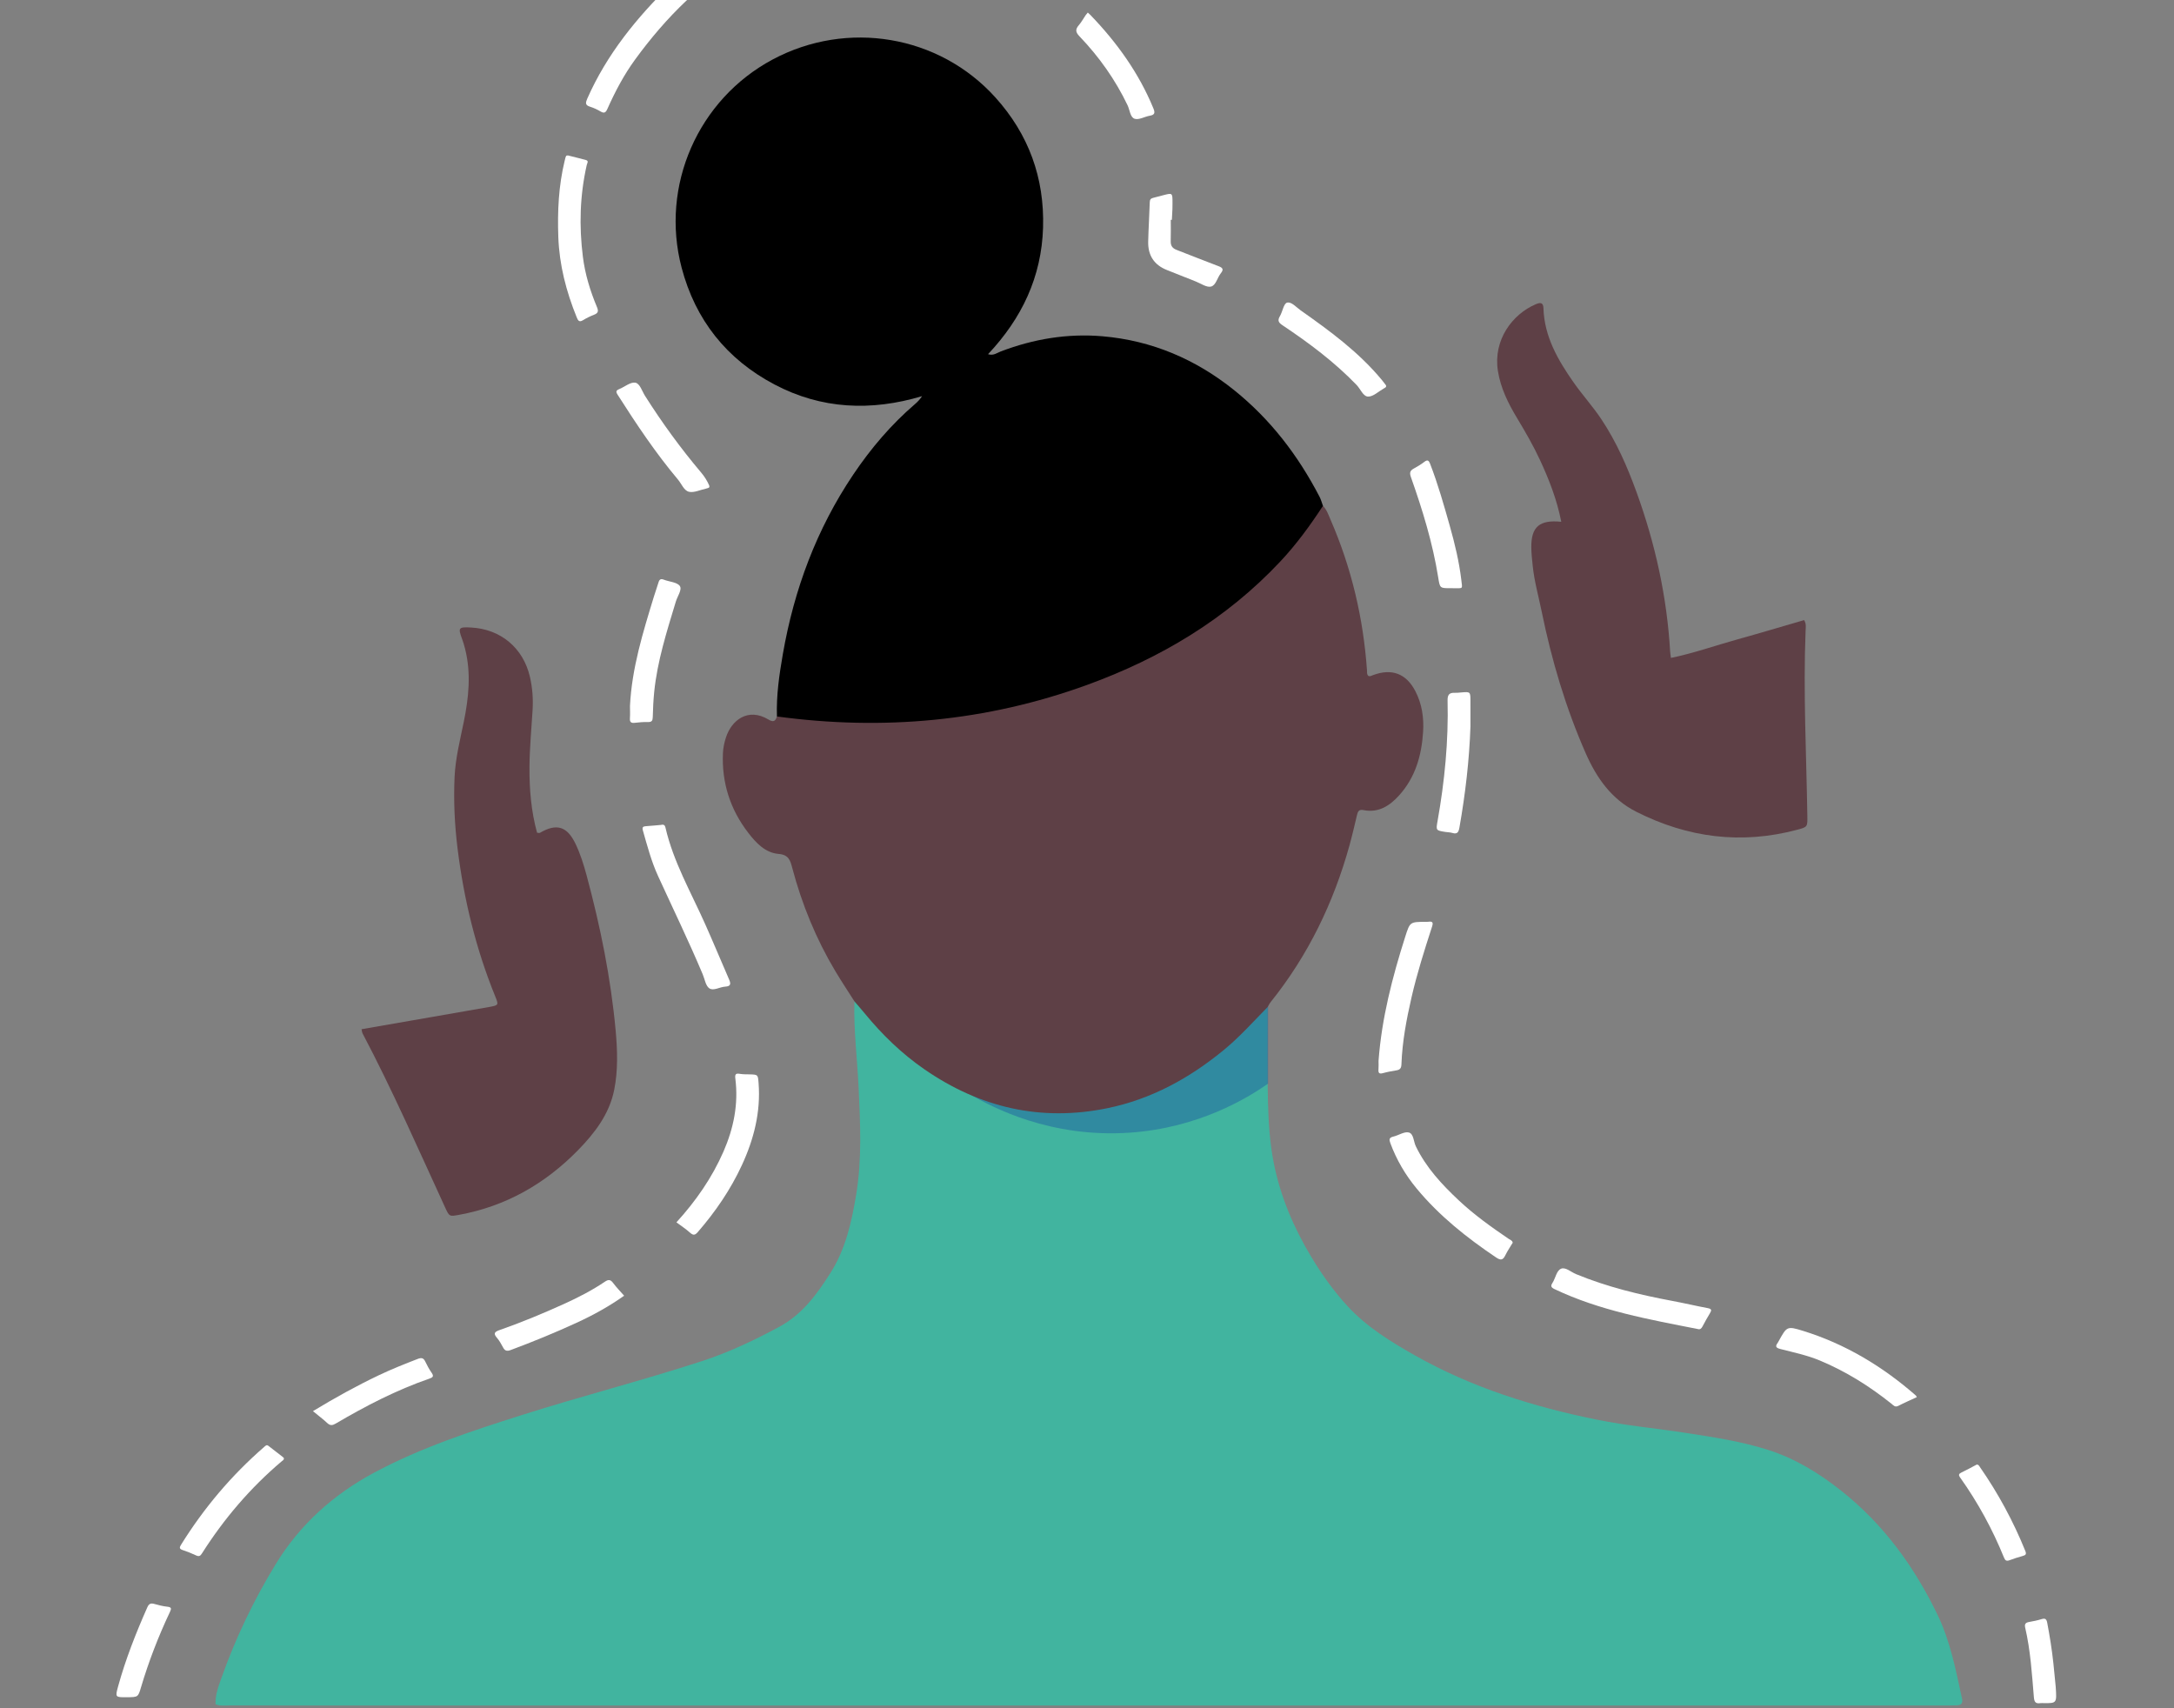 <svg xmlns="http://www.w3.org/2000/svg" width="280" height="220" fill="none" viewBox="0 0 280 220"><rect x="0" y="0" width="280" height="220" fill="#808080" stroke="none"/><g clip-path="url(#clip0)"><path fill="#41B49F" d="M163.254 129.703C163.264 133.796 163.196 137.891 163.309 141.98C163.38 144.571 163.543 147.169 164.046 149.729C164.906 154.106 166.633 158.136 168.925 161.936C170.271 164.169 171.781 166.283 173.549 168.204C176.029 170.901 179.112 172.79 182.256 174.568C189.584 178.711 197.524 181.186 205.72 182.845C209.502 183.61 213.366 183.956 217.184 184.547C220.741 185.099 224.302 185.633 227.752 186.737C231.247 187.856 234.294 189.736 237.144 191.991C242.583 196.297 246.55 201.754 249.541 207.955C251.193 211.378 251.904 215.092 252.701 218.772C252.817 219.309 252.62 219.599 252.076 219.622C251.493 219.646 250.908 219.646 250.324 219.646C184.101 219.646 117.878 219.646 51.658 219.646C44.277 219.646 36.894 219.648 29.512 219.642C28.939 219.642 28.348 219.735 27.76 219.489C27.717 218.261 28.141 217.162 28.528 216.075C30.346 210.952 32.685 206.06 35.516 201.432C38.627 196.346 42.935 192.47 48.2 189.651C54.223 186.425 60.672 184.32 67.151 182.258C74.884 179.799 82.751 177.794 90.462 175.276C93.901 174.155 97.152 172.603 100.339 170.891C103.324 169.288 105.202 166.705 106.953 163.946C108.908 160.868 109.679 157.41 110.265 153.892C111.028 149.307 110.798 144.683 110.585 140.077C110.413 136.371 109.936 132.679 110.045 128.958C111.226 128.882 111.665 129.883 112.233 130.582C114.879 133.843 118.033 136.513 121.648 138.598C130.51 143.705 139.651 144.116 148.973 139.93C153.79 137.765 157.864 134.563 161.465 130.725C161.938 130.222 162.313 129.432 163.254 129.703Z"/><path fill="#2160A2" d="M125 140.962C127.735 142.586 135.306 146.592 145.562 145.868C154.418 145.245 160.658 141.421 163.32 139.558C163.32 134.807 163.32 130.056 163.32 125.304C150.547 130.524 137.772 135.744 125 140.962Z" opacity=".5"/><path fill="#000" d="M100.066 92.271C99.975 89.555 100.368 86.879 100.83 84.221C102.279 75.903 105.169 68.141 109.899 61.112C112.163 57.747 114.771 54.681 117.855 52.034C118.173 51.761 118.465 51.459 118.757 51.021C112.19 52.98 105.801 52.715 99.725 49.503C93.587 46.258 89.564 41.205 87.792 34.482C85.008 23.923 89.91 12.799 99.502 7.668C109.104 2.532 120.945 4.505 128.2 12.548C132.477 17.289 134.535 22.896 134.34 29.319C134.146 35.673 131.6 41.007 127.255 45.615C127.968 45.836 128.403 45.449 128.88 45.267C133.108 43.65 137.492 42.922 141.991 43.307C148.35 43.852 153.998 46.264 158.972 50.262C163.642 54.018 167.196 58.671 169.946 63.968C170.139 64.34 170.246 64.758 170.393 65.153C170.598 66.212 169.996 66.971 169.442 67.757C165.129 73.893 159.589 78.683 153.231 82.579C143.852 88.325 133.635 91.559 122.775 93.047C117.27 93.801 111.77 93.57 106.263 93.597C104.84 93.605 103.419 93.322 101.996 93.183C101.284 93.113 100.486 93.042 100.066 92.271Z"/><path fill="#5E4046" d="M100.066 92.271C113.712 94.12 127.056 92.92 140.024 88.203C149.471 84.767 157.926 79.729 164.871 72.34C166.952 70.127 168.732 67.688 170.389 65.151C170.894 65.655 171.102 66.323 171.377 66.952C174.066 73.134 175.588 79.601 176.06 86.321C176.078 86.573 176.016 86.85 176.244 87.049C176.469 87.146 176.653 87.014 176.846 86.943C179.249 86.048 181.11 86.736 182.291 89.013C183.143 90.654 183.404 92.434 183.288 94.26C183.096 97.292 182.293 100.115 180.207 102.426C178.988 103.78 177.543 104.721 175.595 104.328C174.989 104.206 174.875 104.547 174.767 104.998C174.459 106.285 174.165 107.577 173.812 108.853C171.764 116.249 168.488 123.029 163.671 129.033C163.508 129.236 163.392 129.478 163.254 129.703C161.43 131.554 159.705 133.502 157.696 135.161C153.246 138.836 148.309 141.554 142.617 142.722C134.036 144.48 126.196 142.65 119.036 137.697C116.134 135.69 113.625 133.256 111.386 130.532C110.949 129.999 110.494 129.484 110.047 128.962C109.224 127.666 108.372 126.388 107.586 125.072C105.098 120.907 103.28 116.458 102.037 111.772C101.789 110.841 101.595 110.08 100.296 109.976C98.559 109.836 97.365 108.549 96.358 107.238C94.048 104.235 92.946 100.814 93.109 97.007C93.138 96.312 93.285 95.642 93.496 94.984C94.209 92.757 96.333 91.084 98.962 92.66C99.597 93.044 99.872 92.902 100.066 92.271Z"/><path fill="#5E4046" d="M201.083 67.198C200.514 64.309 199.507 61.754 198.347 59.252C197.474 57.37 196.434 55.579 195.366 53.802C194.237 51.927 193.275 49.98 192.924 47.784C192.285 43.778 194.791 40.452 197.821 39.172C198.363 38.942 198.764 38.938 198.787 39.673C198.897 43.356 200.655 46.371 202.684 49.267C203.809 50.874 205.134 52.326 206.229 53.966C208.195 56.907 209.591 60.11 210.787 63.409C213.192 70.038 214.694 76.863 215.107 83.917C215.118 84.124 215.159 84.331 215.209 84.73C218.147 84.124 220.919 83.136 223.744 82.352C226.6 81.56 229.44 80.707 232.36 79.861C232.666 80.344 232.567 80.827 232.55 81.272C232.24 89.193 232.65 97.106 232.776 105.023C232.799 106.496 232.823 106.502 231.454 106.866C224.253 108.779 217.37 107.89 210.752 104.547C207.532 102.92 205.62 100.169 204.226 96.996C201.652 91.142 199.846 85.042 198.566 78.782C198.161 76.805 197.606 74.859 197.402 72.844C197.321 72.052 197.228 71.258 197.224 70.462C197.209 67.862 198.268 66.911 201.083 67.198Z"/><path fill="#5E4046" d="M46.566 132.549C49.602 132.021 52.517 131.515 55.431 131.008C57.939 130.572 60.448 130.142 62.953 129.695C64.219 129.469 64.241 129.445 63.794 128.348C61.294 122.21 59.743 115.836 58.93 109.267C58.55 106.204 58.407 103.129 58.548 100.054C58.659 97.669 59.245 95.34 59.726 92.999C60.37 89.864 60.702 86.693 59.89 83.52C59.786 83.109 59.666 82.701 59.519 82.304C58.974 80.836 59.05 80.731 60.661 80.815C64.475 81.012 67.387 83.434 68.251 87.167C68.576 88.569 68.682 89.998 68.595 91.439C68.45 93.88 68.212 96.32 68.195 98.761C68.173 101.625 68.411 104.481 69.17 107.242C69.343 107.253 69.463 107.302 69.532 107.261C71.683 106.002 73.039 106.411 74.121 108.665C74.745 109.962 75.172 111.333 75.546 112.717C77.318 119.284 78.671 125.935 79.293 132.718C79.525 135.258 79.608 137.817 79.111 140.334C78.489 143.485 76.582 145.949 74.419 148.155C70.191 152.468 65.133 155.359 59.133 156.453C57.888 156.68 57.873 156.687 57.338 155.524C53.877 147.994 50.552 140.398 46.682 133.062C46.635 132.975 46.633 132.861 46.566 132.549Z"/><path fill="#fff" d="M85.121 106.24C85.519 106.132 85.645 106.31 85.705 106.566C86.724 110.992 88.989 114.903 90.815 118.996C91.868 121.354 92.857 123.741 93.889 126.109C94.133 126.667 94.174 127.025 93.39 127.068C92.697 127.106 91.893 127.649 91.359 127.285C90.886 126.963 90.772 126.111 90.511 125.49C88.71 121.205 86.677 117.027 84.747 112.804C83.887 110.924 83.362 108.924 82.797 106.941C82.685 106.544 82.814 106.428 83.182 106.403C83.86 106.358 84.536 106.291 85.121 106.24Z"/><path fill="#fff" d="M87.122 157.421C89.616 154.682 91.7 151.694 93.181 148.306C94.493 145.301 95.123 142.184 94.708 138.906C94.641 138.362 94.751 138.195 95.305 138.298C95.713 138.373 96.139 138.35 96.557 138.364C97.624 138.396 97.618 138.396 97.702 139.498C97.984 143.221 97.1 146.708 95.55 150.058C94.091 153.214 92.147 156.05 89.874 158.674C89.516 159.086 89.289 159.119 88.88 158.759C88.36 158.29 87.767 157.903 87.122 157.421Z"/><path fill="#fff" d="M73.159 20.021C73.929 20.215 74.69 20.397 75.445 20.602C75.873 20.718 75.624 21.016 75.573 21.239C74.681 25.158 74.572 29.111 75.074 33.086C75.356 35.328 76.017 37.477 76.888 39.555C77.118 40.103 77.019 40.337 76.497 40.541C76.013 40.728 75.536 40.961 75.095 41.234C74.584 41.549 74.442 41.272 74.274 40.858C72.925 37.539 72.038 34.118 71.908 30.523C71.788 27.22 71.943 23.936 72.725 20.708C72.89 20.019 72.894 20.021 73.159 20.021Z"/><path fill="#fff" d="M194.831 160.043C194.516 160.571 194.157 161.092 193.884 161.654C193.577 162.285 193.302 162.357 192.68 161.938C188.91 159.4 185.381 156.595 182.465 153.077C181.003 151.311 179.859 149.361 179.063 147.204C178.899 146.757 178.906 146.509 179.445 146.381C180.13 146.221 180.868 145.7 181.448 145.849C182.078 146.011 182.053 147.01 182.351 147.626C183.673 150.366 185.696 152.536 187.878 154.587C189.867 156.455 192.08 158.033 194.332 159.563C194.516 159.687 194.777 159.745 194.831 160.043Z"/><path fill="#fff" d="M218.654 171.159C212.375 169.921 206.061 168.804 200.21 166.018C199.747 165.797 199.699 165.609 199.956 165.213C200.351 164.603 200.464 163.637 201.066 163.391C201.633 163.16 202.336 163.822 202.979 164.088C206.985 165.741 211.169 166.752 215.415 167.546C216.931 167.828 218.431 168.187 219.945 168.469C220.462 168.566 220.468 168.74 220.23 169.129C219.889 169.687 219.577 170.262 219.269 170.837C219.132 171.098 218.966 171.259 218.654 171.159Z"/><path fill="#fff" d="M177.549 136.623C177.956 131.132 179.326 125.852 180.988 120.634C181.592 118.737 181.588 118.735 183.58 118.717C183.712 118.715 183.843 118.731 183.971 118.711C184.564 118.622 184.597 118.857 184.434 119.36C183.458 122.367 182.5 125.38 181.793 128.466C181.144 131.3 180.604 134.15 180.498 137.062C180.48 137.543 180.337 137.771 179.865 137.845C179.272 137.939 178.678 138.05 178.101 138.209C177.611 138.342 177.506 138.16 177.541 137.719C177.572 137.357 177.549 136.989 177.549 136.623Z"/><path fill="#fff" d="M88.979 -0.305C88.774 -0.167 88.559 -0.064 88.392 0.092C85.953 2.398 83.784 4.944 81.808 7.653C80.369 9.626 79.234 11.773 78.243 13.996C78.026 14.484 77.844 14.65 77.343 14.352C76.919 14.101 76.458 13.888 75.987 13.74C75.358 13.543 75.403 13.239 75.631 12.718C78.15 6.995 82.013 2.261 86.445 -2.063C86.751 -2.361 86.952 -2.417 87.26 -2.072C87.676 -1.604 88.143 -1.182 88.586 -0.736C88.681 -0.643 88.764 -0.545 88.979 -0.305Z"/><path fill="#fff" d="M81.138 90.916C81.378 86.052 82.807 81.456 84.212 76.856C84.404 76.232 84.629 75.618 84.816 74.993C84.931 74.612 85.113 74.505 85.504 74.658C86.207 74.933 87.206 74.968 87.558 75.469C87.879 75.928 87.248 76.797 87.041 77.485C85.885 81.313 84.658 85.123 84.257 89.127C84.15 90.192 84.1 91.266 84.073 92.337C84.061 92.788 83.968 93.003 83.463 92.99C82.89 92.974 82.311 93.023 81.742 93.09C81.24 93.15 81.097 92.961 81.132 92.484C81.167 91.963 81.138 91.439 81.138 90.916Z"/><path fill="#fff" d="M189.387 93.545C189.24 97.917 188.727 102.248 187.971 106.552C187.871 107.127 187.727 107.48 187.048 107.27C186.777 107.187 186.481 107.193 186.196 107.148C184.932 106.953 184.935 106.951 185.15 105.741C186.064 100.606 186.568 95.437 186.44 90.217C186.421 89.448 186.686 89.189 187.398 89.224C187.658 89.237 187.921 89.2 188.181 89.179C189.385 89.078 189.385 89.076 189.385 90.329C189.387 91.402 189.387 92.472 189.387 93.545Z"/><path fill="#fff" d="M246.875 179.933C246.047 180.32 245.255 180.661 244.492 181.056C244.07 181.275 243.87 180.992 243.615 180.787C240.786 178.524 237.742 176.616 234.393 175.219C232.751 174.533 231.008 174.175 229.295 173.732C228.677 173.573 228.644 173.371 228.97 172.924C229.016 172.862 229.047 172.789 229.086 172.721C230.129 170.831 230.153 170.758 232.193 171.389C237.665 173.079 242.465 175.972 246.761 179.732C246.796 179.765 246.811 179.821 246.875 179.933Z"/><path fill="#fff" d="M36.577 187.817C36.567 188.022 36.408 188.088 36.296 188.185C32.25 191.606 28.85 195.589 26.013 200.058C25.814 200.373 25.643 200.497 25.266 200.321C24.701 200.054 24.114 199.823 23.519 199.624C23.088 199.481 23.097 199.297 23.31 198.956C26.257 194.212 29.822 189.993 34.041 186.332C34.195 186.197 34.339 186.024 34.579 186.212C35.196 186.696 35.82 187.17 36.439 187.653C36.498 187.697 36.536 187.769 36.577 187.817Z"/><path fill="#fff" d="M80.386 166.87C78.433 168.256 76.377 169.385 74.239 170.366C71.461 171.642 68.634 172.802 65.769 173.869C65.253 174.06 65.011 173.95 64.779 173.509C64.56 173.094 64.326 172.674 64.024 172.32C63.557 171.774 63.615 171.549 64.33 171.299C67.166 170.31 69.941 169.156 72.679 167.913C74.491 167.09 76.257 166.18 77.904 165.067C78.385 164.744 78.638 164.79 78.973 165.237C79.391 165.801 79.891 166.306 80.386 166.87Z"/><path fill="#fff" d="M186.831 75.752C185.437 75.754 185.454 75.752 185.23 74.342C184.521 69.914 183.206 65.649 181.716 61.436C181.51 60.855 181.623 60.595 182.109 60.332C182.568 60.084 183.019 59.809 183.431 59.492C183.847 59.172 184.012 59.271 184.192 59.736C185.203 62.346 185.962 65.033 186.723 67.722C187.371 70.013 187.927 72.323 188.21 74.691C188.355 75.906 188.45 75.744 187.303 75.754C187.145 75.754 186.988 75.752 186.831 75.752Z"/><path fill="#fff" d="M91.337 62.506C91.417 62.746 91.326 62.816 91.183 62.855C91.082 62.882 90.983 62.919 90.88 62.94C90.166 63.095 89.401 63.476 88.749 63.337C88.085 63.194 87.787 62.315 87.322 61.765C84.435 58.336 81.957 54.614 79.55 50.841C79.293 50.438 79.343 50.281 79.759 50.109C80.458 49.822 81.19 49.184 81.817 49.282C82.414 49.375 82.687 50.368 83.074 50.978C85.262 54.431 87.657 57.728 90.296 60.849C90.741 61.37 91.095 61.949 91.337 62.506Z"/><path fill="#fff" d="M178.513 49.627C178.564 49.797 178.488 49.869 178.401 49.927C178.335 49.972 178.267 50.008 178.2 50.047C177.539 50.417 176.879 51.075 176.219 51.075C175.57 51.075 175.233 50.109 174.734 49.59C171.87 46.614 168.585 44.165 165.167 41.88C164.646 41.532 164.523 41.263 164.848 40.713C165.191 40.132 165.324 39.11 165.758 38.98C166.312 38.814 166.949 39.569 167.516 39.969C171.305 42.636 175.036 45.371 178.014 48.982C178.196 49.207 178.366 49.437 178.513 49.627Z"/><path fill="#fff" d="M150.789 28.31C150.789 29.224 150.811 30.14 150.782 31.052C150.762 31.634 150.995 31.973 151.535 32.18C153.339 32.871 155.13 33.601 156.94 34.279C157.508 34.49 157.624 34.711 157.231 35.201C156.776 35.766 156.604 36.757 155.969 36.908C155.399 37.044 154.664 36.508 154.007 36.25C152.766 35.764 151.533 35.263 150.294 34.775C148.632 34.12 147.842 32.873 147.881 31.119C147.92 29.419 148.03 27.723 148.084 26.023C148.094 25.696 148.222 25.553 148.514 25.483C148.946 25.378 149.374 25.259 149.804 25.146C151.01 24.831 151.01 24.831 151.012 26.116C151.012 26.378 151.014 26.639 151.004 26.9C150.985 27.371 150.956 27.841 150.931 28.312C150.882 28.31 150.836 28.31 150.789 28.31Z"/><path fill="#fff" d="M40.306 181.737C43.111 180.035 45.892 178.494 48.767 177.125C50.417 176.339 52.113 175.66 53.818 175.005C54.328 174.81 54.564 174.91 54.783 175.373C55.017 175.867 55.284 176.353 55.596 176.802C55.911 177.255 55.739 177.398 55.298 177.551C51.057 179.013 47.1 181.069 43.245 183.333C42.823 183.58 42.535 183.627 42.153 183.273C41.601 182.758 40.993 182.303 40.306 181.737Z"/><path fill="#fff" d="M140.102 1.618C140.235 1.742 140.35 1.837 140.452 1.943C143.852 5.475 146.673 9.394 148.551 13.957C148.793 14.544 148.718 14.792 148.083 14.904C147.418 15.02 146.679 15.475 146.135 15.295C145.558 15.105 145.515 14.168 145.229 13.566C143.647 10.259 141.554 7.307 139.023 4.668C138.512 4.135 138.489 3.777 138.944 3.246C139.283 2.853 139.534 2.385 139.829 1.953C139.9 1.849 139.989 1.756 140.102 1.618Z"/><path fill="#fff" d="M254.581 188.623C254.837 188.601 254.906 188.797 255.005 188.94C257.358 192.321 259.3 195.922 260.849 199.74C261.015 200.151 260.909 200.282 260.519 200.387C259.941 200.544 259.367 200.731 258.804 200.941C258.419 201.084 258.252 200.964 258.103 200.596C256.624 196.948 254.75 193.515 252.471 190.307C252.211 189.941 252.277 189.802 252.649 189.626C253.313 189.312 253.952 188.954 254.581 188.623Z"/><path fill="#fff" d="M16.317 218.581C14.845 218.591 14.828 218.585 15.209 217.195C16.174 213.692 17.502 210.323 18.973 207.005C19.171 206.557 19.403 206.43 19.87 206.565C20.42 206.724 20.983 206.861 21.55 206.923C22.096 206.983 22.096 207.156 21.885 207.601C20.398 210.741 19.153 213.975 18.16 217.305C17.785 218.569 17.794 218.573 16.317 218.581Z"/><path fill="#fff" d="M264.765 217.233C264.905 219.351 264.905 219.352 263.247 219.342C263.091 219.342 262.93 219.319 262.777 219.344C262.163 219.437 262.003 219.177 261.952 218.571C261.702 215.578 261.519 212.571 260.837 209.632C260.727 209.156 260.878 208.97 261.333 208.89C261.873 208.797 262.413 208.687 262.936 208.524C263.397 208.381 263.577 208.495 263.668 208.974C263.999 210.722 264.283 212.476 264.469 214.244C264.587 215.388 264.696 216.534 264.765 217.233Z"/></g><defs><clipPath id="clip0"><path fill="#fff" d="M0 0H280V220H0V0Z"/></clipPath></defs></svg>